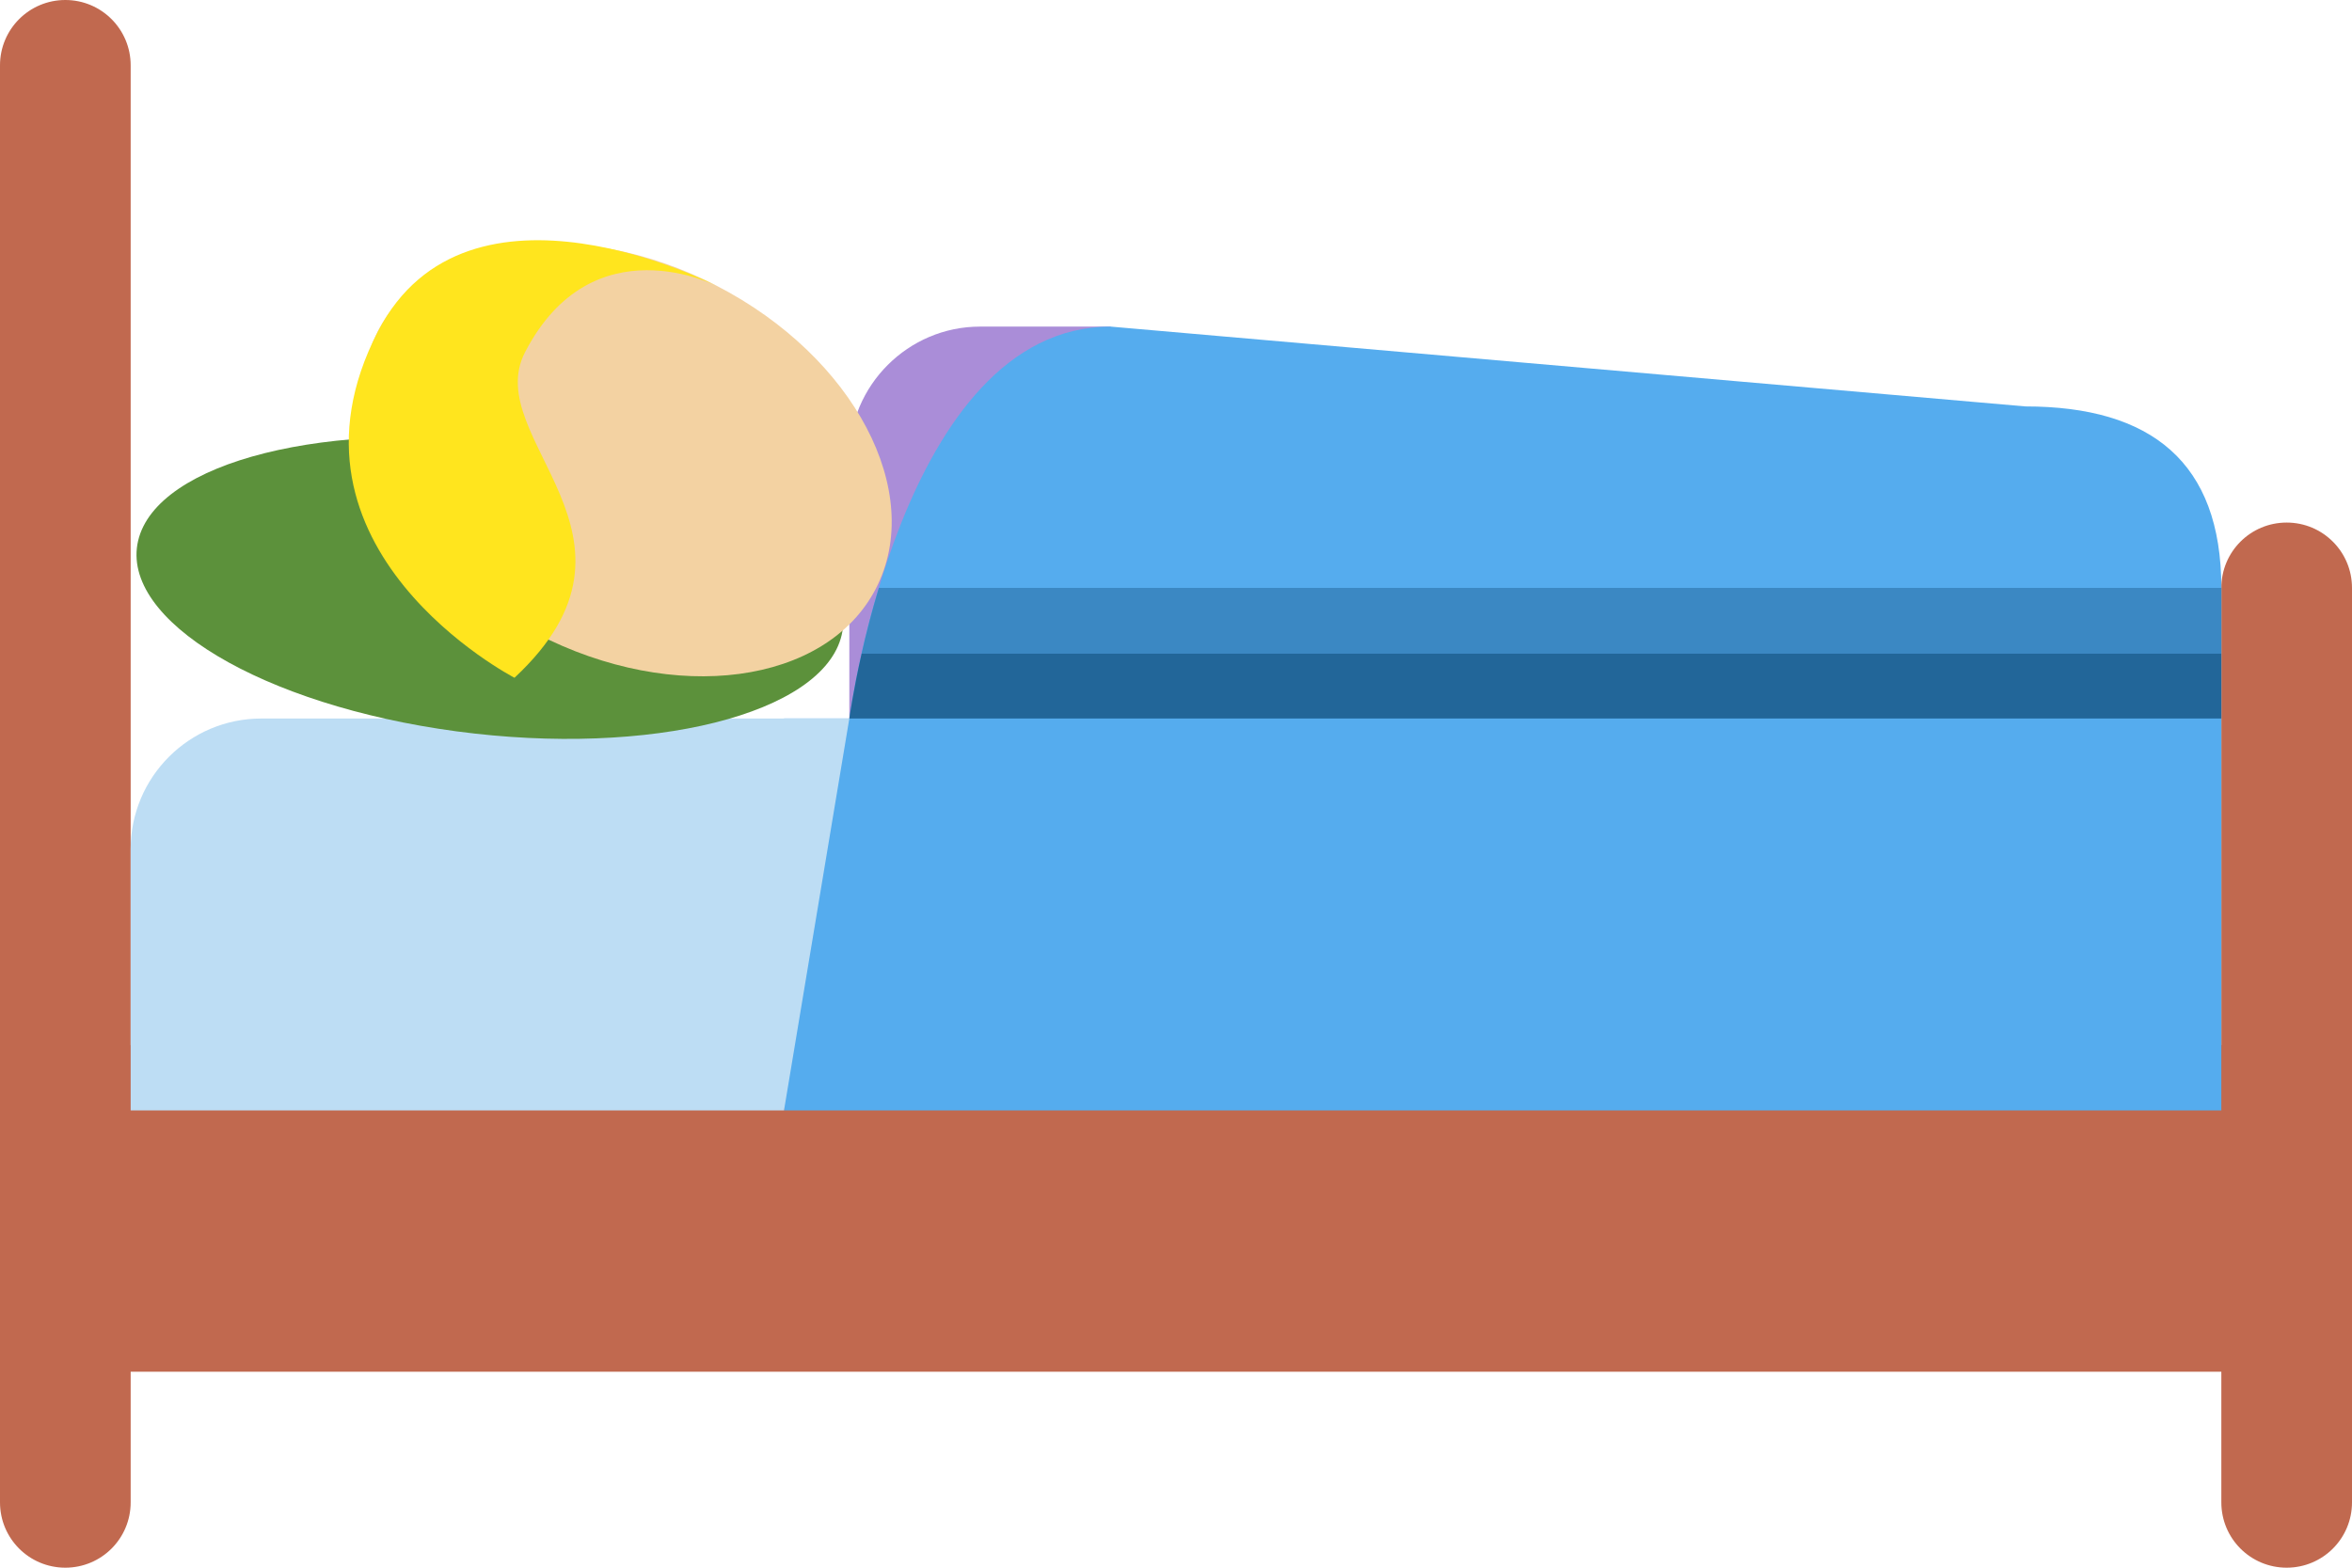 <?xml version="1.0" encoding="UTF-8" standalone="no"?>
<svg
   xmlns:dc="http://purl.org/dc/elements/1.1/"
   xmlns:cc="http://creativecommons.org/ns#"
   xmlns:rdf="http://www.w3.org/1999/02/22-rdf-syntax-ns#"
   xmlns:svg="http://www.w3.org/2000/svg"
   xmlns="http://www.w3.org/2000/svg"
   xmlns:sodipodi="http://sodipodi.sourceforge.net/DTD/sodipodi-0.dtd"
   xmlns:inkscape="http://www.inkscape.org/namespaces/inkscape"
   viewBox="0 0 36 24"
   id="svg2"
   version="1.1"
   inkscape:version="0.91 r13725"
   sodipodi:docname="1f6cc-1f3fc.svg"
   width="36"
   height="24">
  <defs
     id="defs24" />
  <sodipodi:namedview
     pagecolor="#ffffff"
     bordercolor="#666666"
     borderopacity="1"
     objecttolerance="10"
     gridtolerance="10"
     guidetolerance="10"
     inkscape:pageopacity="0"
     inkscape:pageshadow="2"
     inkscape:window-width="640"
     inkscape:window-height="480"
     id="namedview22"
     showgrid="false"
     inkscape:zoom="6.5555556"
     inkscape:cx="18"
     inkscape:cy="18"
     inkscape:window-x="0"
     inkscape:window-y="0"
     inkscape:window-maximized="0"
     inkscape:current-layer="svg2" />
  <path
     d="M 35,8 C 34.447,8 34,8.447 34,9 L 34,16 2,16 2,1 C 2,0.448 1.553,0 1,0 0.447,0 0,0.448 0,1 l 0,22 c 0,0.553 0.447,1 1,1 0.553,0 1,-0.447 1,-1 l 0,-2 32,0 0,2 c 0,0.553 0.447,1 1,1 0.553,0 1,-0.447 1,-1 L 36,9 C 36,8.447 35.553,8 35,8 Z"
     id="path4"
     inkscape:connector-curvature="0"
     style="fill:#c1694f" />
  <path
     d="m 17,5 -2,0 c -1.1,0 -2,0.9 -2,2 l 0,4 4,0 0,-6 z"
     id="path6"
     inkscape:connector-curvature="0"
     style="fill:#aa8dd8" />
  <path
     d="M 31,6.222 17,5 c -3.208,0 -4,6 -4,6 l -1,0 0,6 22,0 0,-8 C 34,7.075 32.925,6.222 31,6.222 Z"
     id="path8"
     inkscape:connector-curvature="0"
     style="fill:#55acee" />
  <path
     d="m 13,11 -9,0 c -1.104,0 -2,0.896 -2,2 l 0,4 10,0 1,-6 z"
     id="path10"
     inkscape:connector-curvature="0"
     style="fill:#bdddf4" />
  <path
     d="m 2.114,8.279 c -0.283,1.213 1.897,2.518 4.871,2.917 2.974,0.398 5.614,-0.263 5.898,-1.475 C 13.166,8.508 10.986,7.203 8.012,6.804 5.039,6.405 2.398,7.066 2.114,8.279 Z"
     id="path12"
     inkscape:connector-curvature="0"
     style="fill:#5c913b" />
  <path
     d="M 13.189,10 C 13.055,10.595 13,11 13,11 l 21,0 0,-1 -20.811,0 z"
     id="path14"
     inkscape:connector-curvature="0"
     style="fill:#226699" />
  <path
     d="M 34,9 13.452,9 c -0.11,0.365 -0.197,0.705 -0.263,1 L 34,10 34,9 Z"
     id="path16"
     inkscape:connector-curvature="0"
     style="fill:#3b88c3" />
  <ellipse
     transform="matrix(0.459,-0.888,0.888,0.459,0,0)"
     cx="-1.849"
     cy="11.761"
     rx="3"
     ry="4.292"
     id="ellipse18"
     style="fill:#f3d2a2" />
  <path
     d="m 7.875,10.376 c 0,0 -3.812,-1.972 -2.09,-5.303 1.378,-2.665 5.191,-0.693 5.191,-0.693 0,0 -1.906,-0.986 -2.94,1.013 -0.689,1.333 2.17,2.811 -0.161,4.983 z"
     id="path20"
     inkscape:connector-curvature="0"
     style="fill:#ffe51e" />
</svg>
